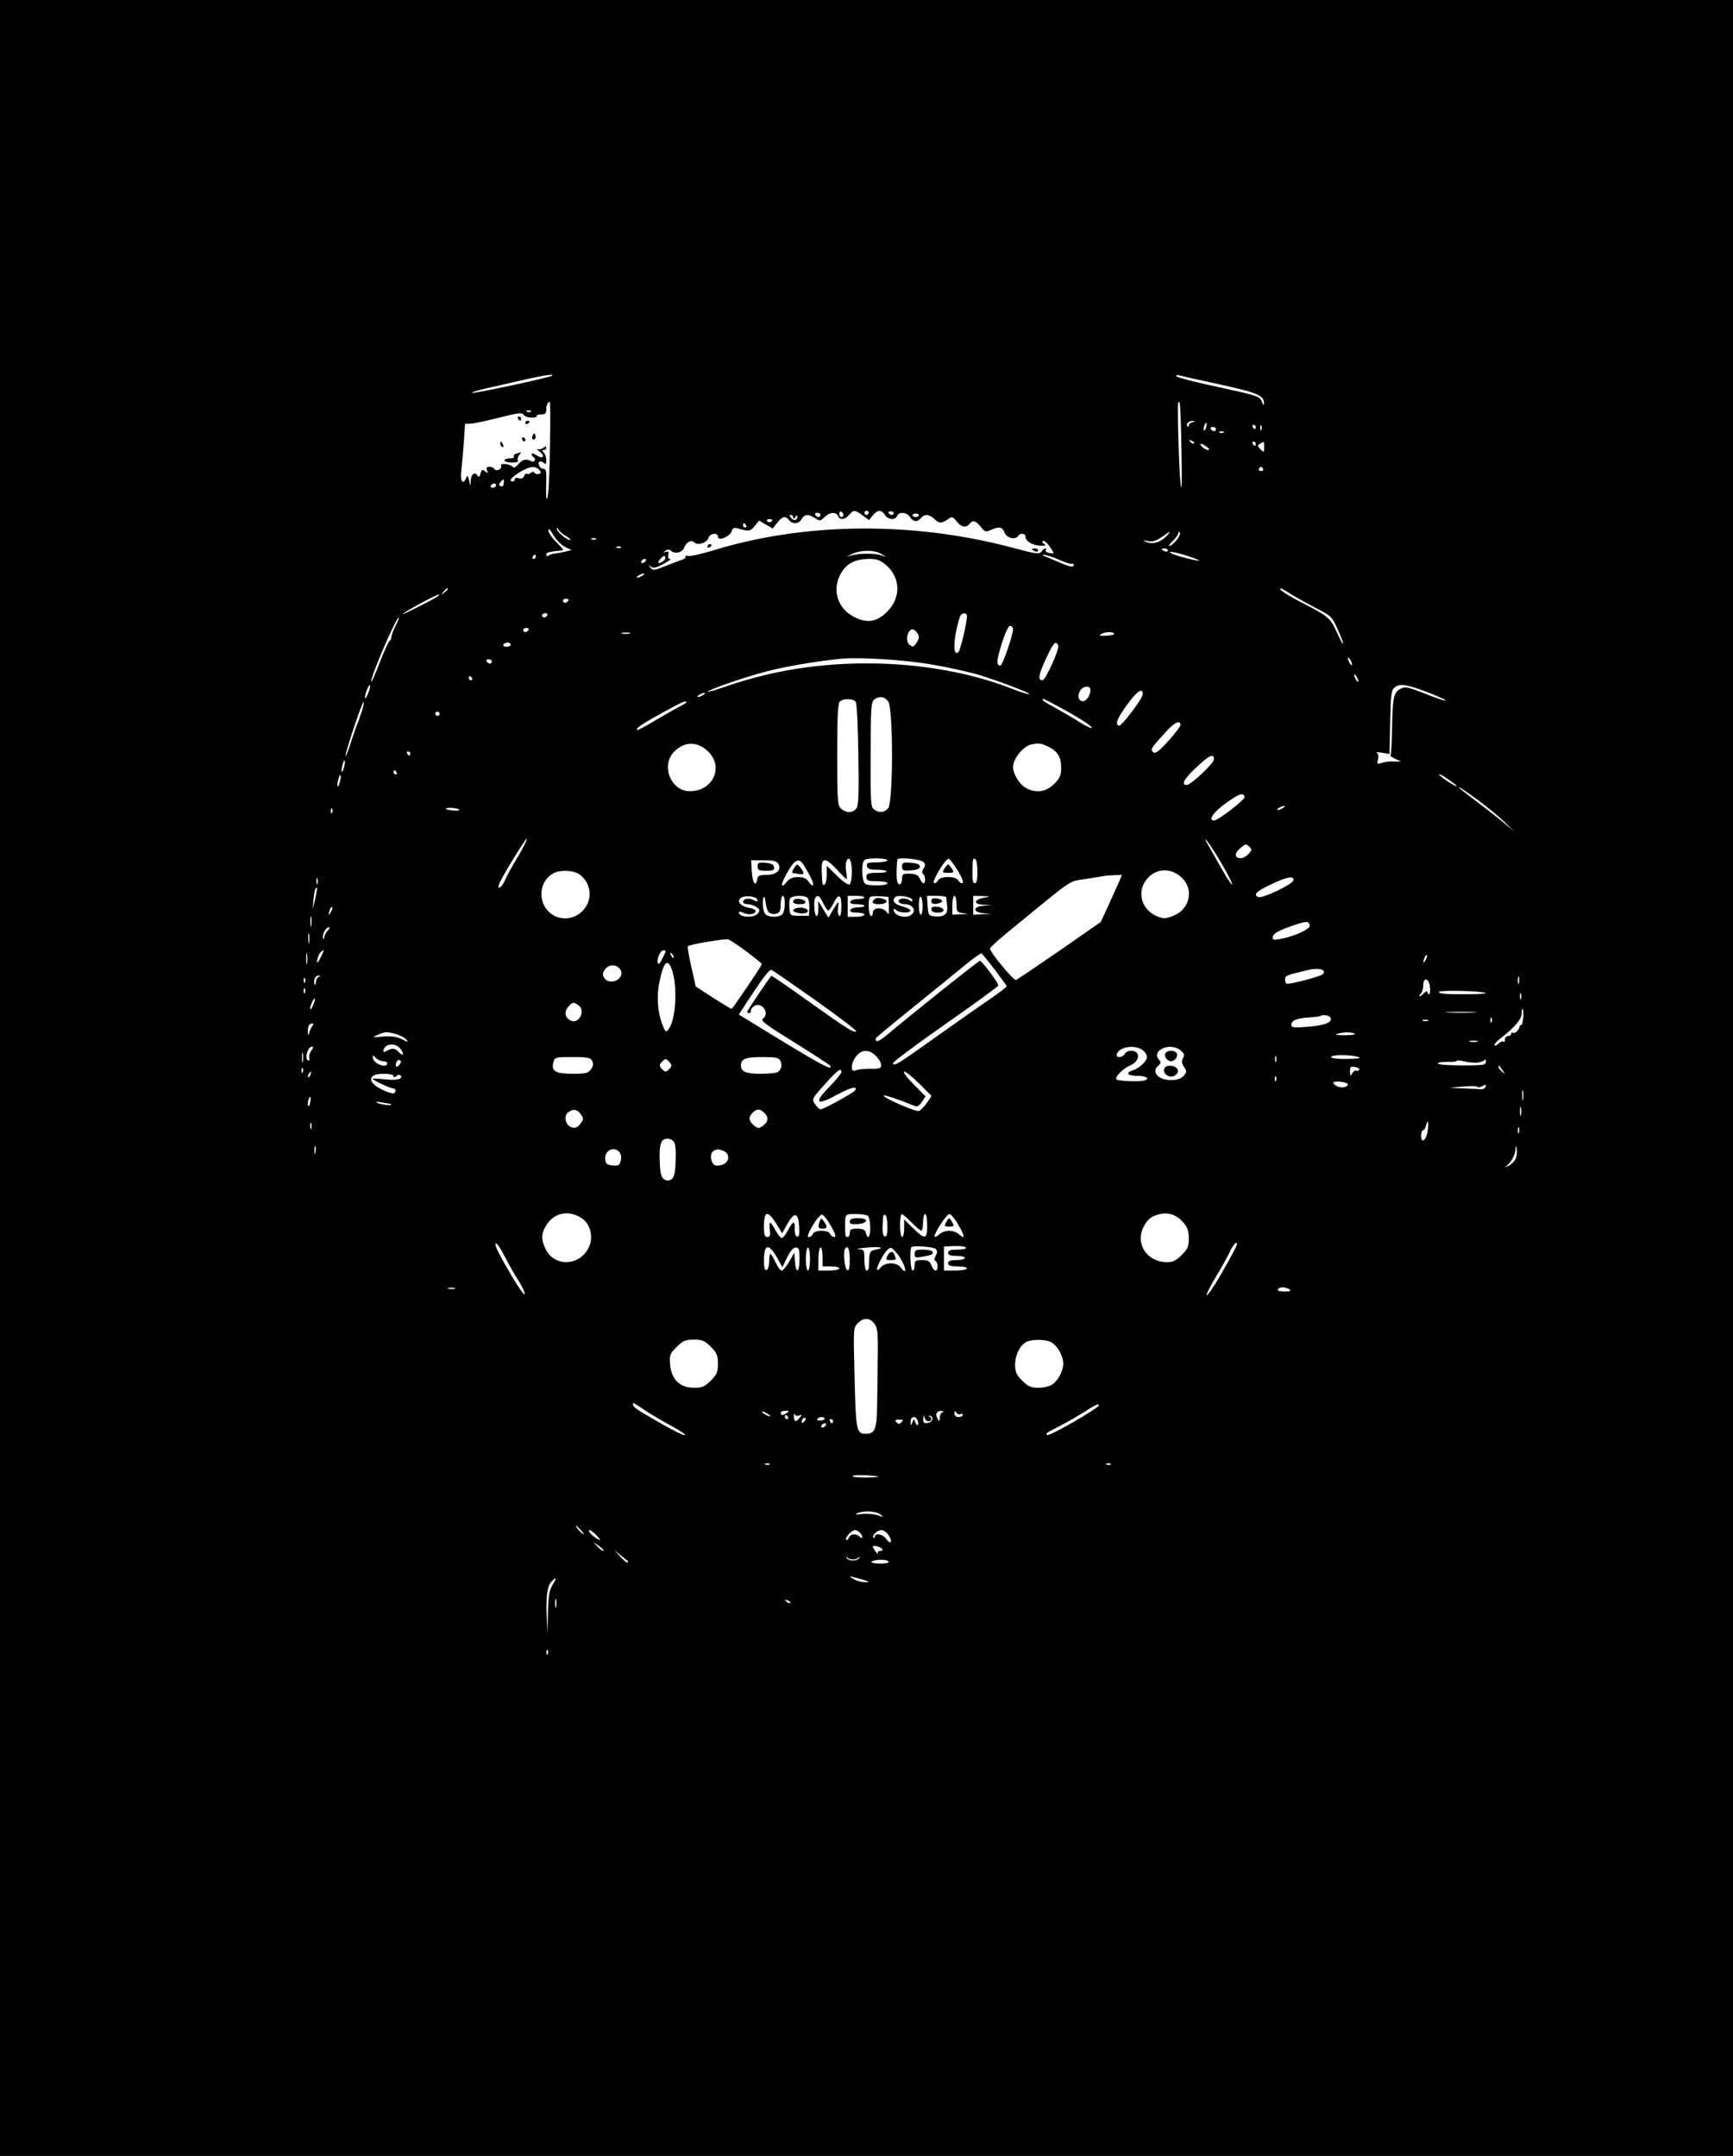 <?xml version="1.0" standalone="no"?>
<!DOCTYPE svg PUBLIC "-//W3C//DTD SVG 20010904//EN"
 "http://www.w3.org/TR/2001/REC-SVG-20010904/DTD/svg10.dtd">
<svg version="1.0" xmlns="http://www.w3.org/2000/svg"
 width="828pt" height="1030pt" viewBox="0 0 828 1030"
 preserveAspectRatio="xMidYMid meet">

<g transform="translate(0,1030) scale(0.1,-0.1)"
fill="#000000" stroke="none">
<path d="M0 5150 l0 -5150 4140 0 4140 0 0 5150 0 5150 -4140 0 -4140 0 0
-5150z m2638 3355 c-8 -8 -371 -86 -382 -82 -6 2 25 12 69 22 44 10 125 28
180 41 99 22 143 29 133 19z m3187 -41 c181 -39 216 -54 214 -91 0 -12 -4 -9
-10 8 -9 25 -20 29 -209 70 -110 23 -200 47 -200 52 0 5 6 7 13 4 6 -2 93 -22
192 -43z m-3197 -276 c-1 -106 -5 -215 -9 -243 -7 -58 -12 -26 -9 58 1 45 -1
57 -13 57 -16 0 -30 24 -20 34 4 3 12 1 20 -5 10 -9 13 -6 13 13 0 13 -5 29
-12 36 -9 9 -9 12 0 12 7 0 12 5 12 11 0 8 -4 8 -15 -1 -8 -6 -20 -9 -27 -5
-7 4 -3 -2 10 -12 29 -24 17 -38 -15 -18 -13 9 -23 11 -23 6 0 -5 5 -13 10
-16 6 -4 8 -11 4 -16 -3 -5 -11 -6 -17 -2 -22 13 -42 8 -61 -15 -10 -13 -22
-19 -25 -14 -10 15 -63 22 -57 7 3 -8 -3 -16 -12 -20 -9 -3 -18 -1 -20 4 -2 6
-12 11 -23 11 -13 0 -17 -5 -12 -17 6 -15 4 -16 -9 -5 -13 10 -17 9 -22 -10
-5 -18 -8 -20 -15 -9 -13 20 -31 4 -32 -27 -1 -27 -1 -27 -8 3 -5 24 -8 26
-13 13 -15 -37 -30 -19 -24 30 3 26 8 88 12 137 l6 90 28 1 c16 1 77 14 136
29 87 22 108 25 115 14 5 -8 22 -14 38 -14 16 -1 27 3 25 7 -3 4 6 8 20 8 21
0 26 5 26 23 0 22 7 37 17 37 2 0 3 -87 1 -192z m3017 -45 c3 -162 1 -205 -5
-148 -7 66 -15 347 -11 379 0 5 4 7 7 3 3 -3 7 -108 9 -234z m-3108 191 c-3
-3 -12 -4 -19 -1 -8 3 -5 6 6 6 11 1 17 -2 13 -5z m3161 -51 c-10 -2 -18 -9
-18 -15 0 -6 -3 -9 -6 -5 -10 10 6 27 24 26 15 -1 15 -2 0 -6z m65 -23 c-3
-12 -8 -19 -11 -16 -5 6 5 36 12 36 2 0 2 -9 -1 -20z m237 0 c0 -5 -2 -10 -4
-10 -3 0 -8 5 -11 10 -3 6 -1 10 4 10 6 0 11 -4 11 -10z m27 -12 c-3 -8 -6 -5
-6 6 -1 11 2 17 5 13 3 -3 4 -12 1 -19z m-217 2 c0 -5 -4 -10 -9 -10 -6 0 -13
5 -16 10 -3 6 1 10 9 10 9 0 16 -4 16 -10z m37 -16 c-3 -3 -12 -4 -19 -1 -8 3
-5 6 6 6 11 1 17 -2 13 -5z m-142 -52 c-3 -3 -11 0 -18 7 -9 10 -8 11 6 5 10
-3 15 -9 12 -12z m295 -2 c0 -5 -2 -10 -4 -10 -3 0 -8 5 -11 10 -3 6 -1 10 4
10 6 0 11 -4 11 -10z m40 -17 c0 -26 -1 -26 -17 -10 -16 16 -16 19 -3 27 20
13 20 13 20 -17z m-274 2 c12 -9 14 -14 6 -15 -7 0 -20 7 -28 15 -20 19 -4 20
22 0z m-3191 -109 c12 -12 12 -15 0 -20 -8 -3 -17 -1 -21 5 -4 7 -10 6 -18 0
-7 -6 -16 -8 -19 -4 -4 3 -9 -2 -13 -11 -4 -11 -13 -15 -25 -11 -11 4 -19 2
-19 -4 0 -6 -4 -11 -10 -11 -22 0 -7 20 33 44 48 29 72 32 92 12z m3460 4 c3
-5 -1 -10 -10 -10 -9 0 -13 5 -10 10 3 6 8 10 10 10 2 0 7 -4 10 -10z m-3628
-69 c-1 -11 -6 -17 -14 -14 -10 4 -11 9 -2 19 15 19 18 18 16 -5z m-37 -11 c0
-5 -7 -10 -16 -10 -8 0 -12 5 -9 10 3 6 10 10 16 10 5 0 9 -4 9 -10z m1660
-141 c0 -5 -4 -9 -10 -9 -5 0 -10 7 -10 16 0 8 5 12 10 9 6 -3 10 -10 10 -16z
m91 -1 l31 -23 18 23 c23 27 41 28 58 2 14 -23 50 -27 58 -5 9 22 47 18 62 -5
15 -24 35 -26 52 -5 17 21 40 19 66 -6 23 -21 32 -21 67 3 15 11 21 9 36 -11
22 -29 46 -35 62 -15 17 21 31 17 55 -13 20 -25 24 -26 48 -15 40 18 55 15 66
-13 10 -26 52 -36 65 -15 9 15 35 12 35 -4 0 -22 30 -40 69 -43 25 -1 31 1 21
7 -8 5 -12 11 -9 14 7 7 22 -6 41 -35 16 -25 16 -26 -8 -21 -13 2 -21 8 -18
13 9 16 -8 10 -20 -6 -10 -14 -26 -12 -141 19 -476 126 -993 121 -1432 -15
-54 -16 -106 -28 -116 -25 -9 2 -15 1 -12 -4 3 -4 -3 -10 -13 -13 -9 -3 -45
-16 -79 -30 -57 -23 -63 -24 -75 -9 -11 15 -11 15 2 5 12 -9 25 -6 60 13 25
13 39 24 31 24 -8 0 -11 7 -8 19 3 15 1 18 -12 14 -14 -4 -14 -3 -1 6 9 6 18
7 24 1 19 -19 56 -11 65 14 11 27 34 39 49 24 16 -16 60 -1 67 22 7 23 45 27
45 6 0 -23 58 0 66 26 4 15 11 18 27 14 55 -16 62 -15 83 11 l21 26 32 -19 33
-19 22 28 c25 31 38 34 56 12 18 -21 47 -19 60 5 13 24 33 25 65 4 22 -14 25
-14 44 5 25 25 56 27 65 6 8 -21 33 -19 53 5 22 25 27 25 64 -2z m29 12 c0 -5
-4 -10 -10 -10 -5 0 -10 5 -10 10 0 6 5 10 10 10 6 0 10 -4 10 -10z m120 -2
c0 -4 -4 -8 -9 -8 -6 0 -12 4 -15 8 -3 5 1 9 9 9 8 0 15 -4 15 -9z m-350 -8
c0 -5 -4 -10 -9 -10 -6 0 -13 5 -16 10 -3 6 1 10 9 10 9 0 16 -4 16 -10z m470
-2 c0 -4 -7 -8 -15 -8 -8 0 -15 4 -15 8 0 5 7 9 15 9 8 0 15 -4 15 -9z m-600
-10 c0 -9 4 -8 10 2 6 9 10 10 10 3 0 -19 -17 -24 -30 -8 -9 10 -9 15 -1 15 6
0 11 -6 11 -12z m-100 -12 c0 -11 -19 -15 -25 -6 -3 5 1 10 9 10 9 0 16 -2 16
-4z m-125 -26 c3 -5 1 -10 -4 -10 -6 0 -11 5 -11 10 0 6 2 10 4 10 3 0 8 -4
11 -10z m-867 -102 l33 -16 -33 -8 c-18 -4 -40 -8 -48 -9 -9 0 -21 -4 -28 -9
-6 -4 -12 -2 -12 3 0 6 5 12 10 12 6 1 15 3 20 4 6 1 21 3 34 4 23 1 22 3 -15
40 -22 21 -39 47 -39 57 0 12 8 5 23 -21 12 -22 37 -47 55 -57z m6 51 c17 -10
26 -19 20 -19 -17 0 -64 40 -63 53 0 8 3 7 6 -1 3 -8 19 -22 37 -33z m2872 2
c-28 -30 -68 -44 -97 -31 -23 10 -22 10 6 5 22 -4 40 1 65 19 43 30 48 32 26
7z m48 -18 c-11 -15 -27 -29 -35 -31 -8 -3 -2 8 14 23 15 15 27 32 27 38 0 6
3 7 7 4 4 -4 -2 -19 -13 -34z m-2777 1 c-3 -3 -12 -4 -19 -1 -8 3 -5 6 6 6 11
1 17 -2 13 -5z m120 -40 c-3 -3 -12 -4 -19 -1 -8 3 -5 6 6 6 11 1 17 -2 13 -5z
m2613 -14 c0 -5 -7 -7 -15 -4 -8 4 -15 8 -15 10 0 2 7 4 15 4 8 0 15 -4 15
-10z m-1370 -16 l25 -15 -25 8 c-31 10 -95 10 -135 1 l-30 -7 30 14 c39 18
104 18 135 -1z m1503 -24 c36 -14 10 -11 -59 7 -35 9 -64 20 -64 25 0 7 76
-13 123 -32z m-3153 10 c0 -5 -5 -10 -11 -10 -5 0 -7 5 -4 10 3 6 8 10 11 10
2 0 4 -4 4 -10z m609 -21 c-25 -16 -32 -9 -13 12 12 13 20 16 22 9 3 -7 -2
-16 -9 -21z m1891 7 c30 -14 58 -22 62 -20 5 3 8 0 8 -6 0 -13 -23 -7 -85 20
-22 10 -47 20 -55 23 -13 5 -13 5 0 6 8 0 40 -10 70 -23z m-1975 -6 c-3 -5
-11 -10 -16 -10 -6 0 -7 5 -4 10 3 6 11 10 16 10 6 0 7 -4 4 -10z m1150 -21
c67 -59 70 -152 7 -218 -50 -52 -97 -61 -160 -29 -83 41 -110 136 -61 214 26
43 67 63 131 64 39 0 54 -6 83 -31z m-1165 -49 c-8 -5 -19 -10 -25 -10 -5 0
-3 5 5 10 8 5 20 10 25 10 6 0 3 -5 -5 -10z m3204 -148 c88 -45 89 -46 118
-110 16 -35 27 -66 25 -68 -2 -2 -14 20 -27 49 -33 74 -42 82 -161 143 -59 30
-110 61 -112 69 -4 8 10 3 31 -11 20 -14 77 -46 126 -72z m-4134 84 c0 -2 -8
-10 -17 -17 -16 -13 -17 -12 -4 4 13 16 21 21 21 13z m-50 -36 c-26 -18 -175
-92 -167 -84 12 13 161 93 172 93 6 1 3 -4 -5 -9z m625 -20 c-3 -5 -10 -10
-16 -10 -5 0 -9 5 -9 10 0 6 7 10 16 10 8 0 12 -4 9 -10z m-100 -70 c-3 -5
-10 -10 -16 -10 -5 0 -9 5 -9 10 0 6 7 10 16 10 8 0 12 -4 9 -10z m2005 -4 c0
-30 -31 -161 -40 -170 -29 -29 -26 64 6 167 6 20 34 23 34 3z m-2730 -46 c-11
-21 -20 -46 -20 -54 0 -8 -4 -16 -8 -18 -5 -1 -26 -47 -47 -101 -20 -54 -39
-96 -41 -94 -10 9 118 307 131 307 3 0 -4 -18 -15 -40z m2950 -17 c0 -28 -51
-173 -60 -173 -21 0 -19 25 6 105 16 51 32 85 40 85 8 0 14 -8 14 -17z m-2315
-3 c-3 -5 -10 -10 -16 -10 -5 0 -9 5 -9 10 0 6 7 10 16 10 8 0 12 -4 9 -10z
m1865 -35 c0 -6 -6 -20 -14 -30 -12 -17 -16 -17 -31 -5 -18 15 -13 59 8 72 12
8 37 -17 37 -37z m-1382 18 c-10 -2 -26 -2 -35 0 -10 3 -2 5 17 5 19 0 27 -2
18 -5z m2315 0 c3 -5 -14 -9 -37 -10 -29 -2 -37 0 -26 7 18 12 57 13 63 3z
m-2883 -53 c0 -5 -9 -10 -21 -10 -11 0 -17 5 -14 10 3 6 13 10 21 10 8 0 14
-4 14 -10z m2616 -4 c7 -17 -61 -166 -75 -166 -23 0 -20 24 15 100 36 79 49
93 60 66z m-603 -91 c78 -13 180 -36 227 -50 110 -35 243 -86 237 -91 -2 -3
-40 9 -83 26 -342 133 -791 158 -1179 65 -55 -13 -138 -37 -185 -54 -46 -16
-86 -28 -88 -26 -7 6 165 67 272 95 96 26 246 51 366 63 89 8 302 -5 433 -28z
m2007 0 c0 -5 -5 -3 -10 5 -5 8 -10 20 -10 25 0 6 5 3 10 -5 5 -8 10 -19 10
-25z m-4110 15 c0 -5 -4 -10 -9 -10 -6 0 -13 5 -16 10 -3 6 1 10 9 10 9 0 16
-4 16 -10z m4140 -95 c0 -5 -5 -3 -10 5 -5 8 -10 20 -10 25 0 6 5 3 10 -5 5
-8 10 -19 10 -25z m-4235 15 c3 -5 1 -10 -4 -10 -6 0 -11 5 -11 10 0 6 2 10 4
10 3 0 8 -4 11 -10z m-495 -70 c-16 -40 -23 -33 -9 9 6 18 14 30 17 27 2 -3
-1 -19 -8 -36z m5068 0 c46 -18 81 -34 79 -37 -3 -2 -47 12 -98 33 -85 33 -96
35 -118 23 -33 -18 -37 -41 -40 -189 -1 -69 -5 -127 -7 -129 -2 -3 8 -10 23
-17 l28 -12 -35 0 c-19 1 -46 -2 -59 -7 -22 -7 -23 -5 -17 18 4 16 1 27 -7 31
-6 3 5 3 25 0 l37 -6 3 152 c3 138 5 153 23 167 26 19 59 13 163 -27z m-1618
14 c0 -25 -19 -54 -36 -54 -20 0 -28 24 -14 49 13 25 50 28 50 5z m250 -20 c0
-21 -102 -155 -114 -151 -19 7 -10 32 39 100 47 65 75 84 75 51z m-2100 -4
c-8 -5 -19 -10 -25 -10 -5 0 -3 5 5 10 8 5 20 10 25 10 6 0 3 -5 -5 -10z m884
-32 c24 -34 24 -483 -1 -510 -19 -21 -42 -23 -67 -5 -16 11 -17 35 -16 262 0
222 2 251 17 263 25 18 50 15 67 -10z m-156 0 c6 -8 11 -110 13 -254 3 -193 1
-244 -10 -257 -17 -22 -49 -22 -73 0 -16 15 -18 36 -18 258 0 174 3 244 12
253 16 16 63 15 76 0z m981 -30 c95 -52 153 -90 147 -96 -3 -2 -27 9 -53 25
-26 17 -78 47 -115 68 -63 34 -78 45 -61 45 3 0 40 -19 82 -42z m-3340 -15
c-7 -21 -14 -40 -14 -43 -1 -3 -5 -13 -10 -24 -4 -10 -18 -50 -31 -90 -12 -39
-23 -65 -23 -57 -1 19 81 263 86 257 3 -3 -1 -22 -8 -43z m1551 42 c0 -2 -19
-14 -42 -26 -24 -12 -76 -42 -116 -66 -41 -25 -76 -43 -78 -40 -8 7 21 27 123
83 93 51 113 60 113 49z m-1180 -55 c0 -5 -4 -10 -10 -10 -5 0 -10 5 -10 10 0
6 5 10 10 10 6 0 10 -4 10 -10z m3540 -54 c0 -7 -27 -42 -59 -77 -47 -51 -62
-62 -72 -52 -14 13 -10 19 70 106 36 38 61 48 61 23z m-2252 -131 c70 -75 15
-185 -92 -185 -92 0 -141 126 -73 191 52 50 114 47 165 -6z m1618 29 c47 -22
64 -50 64 -102 0 -37 -6 -50 -34 -78 -39 -39 -89 -45 -137 -17 -29 17 -59 67
-59 98 0 39 47 98 85 108 36 8 46 7 81 -9z m-3046 -34 c0 -5 -2 -10 -4 -10 -3
0 -8 5 -11 10 -3 6 -1 10 4 10 6 0 11 -4 11 -10z m3840 -28 c0 -18 -110 -122
-129 -122 -29 0 -16 26 41 80 65 62 88 73 88 42z m-4156 -36 c-3 -15 -8 -25
-11 -23 -2 3 -1 17 3 31 3 15 8 25 11 23 2 -3 1 -17 -3 -31z m251 -26 c3 -5 1
-10 -4 -10 -6 0 -11 5 -11 10 0 6 2 10 4 10 3 0 8 -4 11 -10z m5065 -65 c0 -8
-68 36 -82 52 -7 10 8 2 35 -16 26 -17 47 -34 47 -36z m-5336 21 c-3 -15 -8
-25 -11 -23 -2 3 -1 17 3 31 3 15 8 25 11 23 2 -3 1 -17 -3 -31z m5441 -91
c39 -29 93 -73 120 -99 l50 -48 -50 41 c-27 23 -84 67 -125 98 -41 31 -79 60
-85 66 -18 18 18 -5 90 -58z m-1118 18 c4 -11 -127 -113 -146 -113 -31 0 -4
40 56 83 65 46 83 52 90 30z m183 -53 c-8 -5 -19 -10 -25 -10 -5 0 -3 5 5 10
8 5 20 10 25 10 6 0 3 -5 -5 -10z m-4543 -22 c-3 -8 -6 -5 -6 6 -1 11 2 17 5
13 3 -3 4 -12 1 -19z m607 14 c2 -4 -11 -6 -30 -4 -19 2 -34 6 -34 8 0 8 59 4
64 -4z m278 -229 c-27 -44 -54 -94 -61 -112 -14 -32 -39 -45 -26 -14 13 35
130 224 132 216 2 -5 -18 -45 -45 -90z m3369 -36 c28 -49 49 -90 46 -93 -2 -3
-23 28 -46 68 -22 40 -53 93 -67 118 -19 34 -21 39 -5 20 11 -14 44 -65 72
-113z m124 53 c-10 -11 -26 -20 -36 -20 -31 0 -33 22 -4 47 25 22 29 23 43 9
14 -14 14 -17 -3 -36z m-1895 -85 c0 -30 -5 -57 -11 -61 -6 -3 -33 15 -60 42
l-49 48 0 -41 c0 -23 -4 -45 -10 -48 -11 -7 -11 -8 -14 63 -3 67 16 69 73 7
23 -25 43 -45 46 -45 2 0 1 16 -2 35 -3 19 -3 41 1 50 12 31 26 3 26 -50z
m170 55 c0 -5 -23 -10 -51 -10 -43 0 -50 -3 -47 -17 3 -14 13 -18 45 -18 23 0
45 -3 49 -7 4 -5 -16 -8 -44 -8 -45 0 -52 -3 -52 -20 0 -17 7 -20 50 -20 28 0
50 -4 50 -10 0 -11 -78 -14 -104 -4 -20 8 -23 110 -3 117 23 10 107 7 107 -3z
m173 -9 c9 -9 9 -16 -1 -31 -7 -12 -8 -21 -2 -25 12 -7 14 -45 2 -45 -4 0 -12
10 -17 22 -8 17 -19 23 -47 24 -33 1 -38 -2 -38 -22 0 -31 -18 -40 -24 -12 -4
20 -3 74 2 102 3 12 110 2 125 -13z m164 -42 c20 -33 28 -55 22 -58 -7 -2 -16
4 -21 13 -6 10 -22 16 -48 16 -26 0 -42 -6 -48 -16 -5 -9 -14 -15 -19 -13 -14
6 56 121 70 116 6 -2 26 -28 44 -58z m93 -5 c0 -37 -4 -54 -13 -54 -8 0 -12
16 -11 53 1 66 2 69 14 62 6 -3 10 -31 10 -61z m-950 37 c15 -28 -12 -51 -60
-51 -31 0 -39 -4 -42 -20 -6 -41 -23 -19 -26 35 l-3 55 60 0 c49 0 62 -4 71
-19z m119 -2 c35 -57 51 -92 45 -98 -3 -3 -13 4 -21 17 -11 16 -25 22 -50 22
-24 0 -40 -7 -53 -22 -33 -41 -31 -12 2 45 35 61 55 70 77 36z m1814 -69 c52
-58 28 -147 -49 -176 -37 -14 -45 -14 -77 -1 -69 29 -95 108 -55 167 44 65
126 70 181 10z m-2881 20 c56 -44 61 -125 9 -174 -75 -72 -194 -21 -194 83 0
43 21 78 55 98 35 19 102 16 130 -7z m2575 -32 c-8 -18 -31 -69 -51 -113 l-37
-80 -197 -137 c-109 -75 -202 -138 -208 -140 -12 -3 -124 133 -124 150 0 5 42
44 93 85 315 258 280 234 360 247 39 6 79 13 87 14 8 2 32 4 53 5 l37 1 -13
-32z m-3830 -10 c-3 -7 -5 -2 -5 12 0 14 2 19 5 13 2 -7 2 -19 0 -25z m4663
17 c0 -18 -147 -88 -167 -81 -28 11 -10 28 60 61 80 37 107 42 107 20z m-4670
-72 c-17 -75 -17 -77 -13 -29 4 46 9 66 18 66 1 0 -1 -17 -5 -37z m2108 -21
c3 -11 0 -12 -18 -2 -23 12 -50 7 -50 -10 0 -5 10 -10 23 -10 13 0 32 -6 42
-14 16 -12 17 -16 6 -30 -19 -23 -91 -19 -91 5 0 5 11 4 24 -3 26 -11 56 -6
56 11 0 5 -16 12 -36 15 -38 8 -56 32 -33 47 20 13 72 7 77 -9z m57 -62 c8 -6
23 -9 35 -5 16 5 20 15 20 46 0 21 5 39 10 39 14 0 12 -74 -2 -88 -14 -14 -57
-16 -77 -3 -8 5 -15 24 -16 43 -3 46 9 61 13 16 2 -20 9 -42 17 -48z m182 72
c6 -4 10 -25 10 -47 l-2 -40 -45 0 c-44 0 -45 1 -48 33 -2 19 -1 40 2 48 6 15
62 19 83 6z m76 -27 c9 -19 20 -35 24 -35 5 0 15 15 24 32 25 51 39 47 39 -12
0 -33 -4 -49 -10 -45 -6 4 -9 20 -6 36 2 16 3 29 1 29 -2 0 -13 -17 -25 -37
l-22 -37 -24 39 -24 40 0 -38 c0 -23 -4 -36 -10 -32 -11 7 -14 78 -3 88 12 13
19 7 36 -28z m197 27 c0 -4 -14 -7 -32 -7 -17 0 -33 -6 -35 -12 -3 -9 7 -13
31 -13 20 0 36 -3 36 -8 0 -4 -14 -7 -32 -7 -17 0 -33 -6 -35 -12 -3 -9 7 -13
31 -13 20 0 36 -4 36 -10 0 -5 -18 -10 -40 -10 l-40 0 0 50 0 50 40 0 c22 0
40 -3 40 -8z m117 -42 c1 -39 0 -43 -11 -27 -19 25 -66 23 -66 -4 0 -11 -4
-17 -10 -14 -11 7 -14 78 -3 89 4 4 25 6 48 4 l40 -3 2 -45z m111 32 c3 -11 0
-11 -16 -1 -21 13 -57 5 -47 -11 3 -5 17 -10 29 -10 33 0 53 -25 36 -45 -23
-28 -90 -13 -90 19 0 6 5 5 12 -2 14 -14 68 -16 68 -2 0 5 -18 14 -40 20 -37
10 -50 27 -33 44 12 12 76 2 81 -12z m50 -32 c0 -22 -3 -40 -9 -40 -5 0 -9 21
-9 46 0 25 4 43 9 40 5 -3 9 -24 9 -46z m113 43 c0 -5 2 -22 4 -39 6 -40 -13
-56 -57 -52 -32 3 -33 5 -36 51 l-3 47 45 0 c26 0 46 -3 47 -7z m49 -32 c0
-37 2 -40 33 -44 28 -3 26 -4 -10 -5 l-43 -2 0 45 c0 25 5 45 10 45 6 0 10
-18 10 -39z m131 30 c-49 -9 -52 -31 -4 -33 l38 -1 -37 -4 c-24 -3 -38 -9 -38
-18 0 -9 14 -15 38 -18 l37 -4 -42 -1 -43 -2 0 45 0 45 43 -1 c42 -2 42 -2 8
-8z m-3120 -68 c-12 -20 -14 -14 -5 12 4 9 9 14 11 11 3 -2 0 -13 -6 -23z
m-94 -65 c-2 -13 -4 -5 -4 17 -1 22 1 32 4 23 2 -10 2 -28 0 -40z m4771 0 c3
-17 -81 -55 -147 -65 -28 -5 -33 -3 -29 13 2 13 25 27 78 46 81 29 93 30 98 6z
m-4692 -24 c-9 -8 -16 -23 -17 -32 0 -10 -3 -12 -5 -5 -7 15 13 53 27 53 6 0
3 -7 -5 -16z m-89 -56 c-2 -13 -4 -5 -4 17 -1 22 1 32 4 23 2 -10 2 -28 0 -40z
m2091 -45 c39 -29 72 -56 72 -59 0 -8 -140 -214 -145 -214 -3 0 -42 24 -88 53
l-83 54 -21 94 c-12 52 -19 96 -17 98 8 9 180 38 194 33 8 -3 48 -29 88 -59z
m-2101 -55 c-2 -13 -4 -3 -4 22 0 25 2 35 4 23 2 -13 2 -33 0 -45z m67 32
c-18 -36 -24 -38 -16 -7 4 18 18 36 29 37 1 0 -5 -13 -13 -30z m1646 25 c0 -4
-8 -20 -17 -38 -13 -24 -18 -28 -21 -15 -4 20 14 58 28 58 6 0 10 -2 10 -5z
m38 -30 c-3 -3 -9 2 -12 12 -6 14 -5 15 5 6 7 -7 10 -15 7 -18z m1535 -58 c31
-41 57 -77 57 -79 0 -3 -35 -30 -77 -59 -43 -29 -156 -108 -251 -176 -194
-138 -208 -147 -216 -134 -4 5 109 89 249 187 140 98 255 181 255 186 0 13
-79 118 -88 118 -7 0 -341 -267 -446 -356 -21 -18 -43 -31 -48 -28 -4 3 -6 9
-3 14 3 5 82 71 177 147 94 76 205 166 246 200 41 34 78 60 82 58 3 -2 32 -37
63 -78z m2058 46 c-12 -20 -14 -14 -5 12 4 9 9 14 11 11 3 -2 0 -13 -6 -23z
m-3601 -45 c28 -82 20 -236 -15 -284 -13 -18 -15 -17 -29 18 -23 55 -30 136
-16 203 20 100 39 120 60 63z m-246 0 c23 -37 -35 -76 -70 -48 -18 16 -18 35
2 55 20 20 53 16 68 -7z m3355 -23 c-12 -10 -141 -45 -170 -45 -5 0 -9 9 -9
20 0 19 1 20 115 47 49 11 86 -1 64 -22z m-2418 -127 c110 -78 196 -144 190
-146 -15 -5 -39 10 -228 144 -96 69 -176 124 -178 122 -20 -25 -115 -167 -115
-172 0 -3 5 -6 10 -6 6 0 9 5 8 11 -2 6 5 16 15 22 35 24 77 -33 43 -59 -14
-10 7 -26 149 -114 90 -56 167 -106 171 -111 17 -29 -44 4 -284 151 l-152 93
17 26 c97 150 128 191 140 187 7 -3 103 -70 214 -148z m-2378 115 c-7 -2 -13
-14 -14 -26 0 -12 -3 -16 -6 -9 -7 18 4 42 19 41 10 0 10 -2 1 -6z m5734 -30
c-3 -10 -5 -4 -5 12 0 17 2 24 5 18 2 -7 2 -21 0 -30z m-5800 5 c-3 -8 -6 -5
-6 6 -1 11 2 17 5 13 3 -3 4 -12 1 -19z m5375 -23 c2 -19 0 -35 -4 -35 -4 0
-8 5 -8 11 0 6 -7 3 -16 -5 -8 -9 -18 -16 -22 -16 -3 0 -1 5 6 12 7 7 12 25
12 40 0 42 27 36 32 -7z m-5375 -27 c-3 -8 -6 -5 -6 6 -1 11 2 17 5 13 3 -3 4
-12 1 -19z m5641 -3 c3 -3 -47 -5 -112 -5 -80 0 -115 3 -111 11 7 10 212 5
223 -6z m169 -27 c-3 -7 -5 -2 -5 12 0 14 2 19 5 13 2 -7 2 -19 0 -25z m-5770
-28 c-7 -17 -13 -26 -15 -21 -3 10 15 51 22 51 3 0 -1 -14 -7 -30z m1267 -3
c38 -27 -2 -96 -41 -71 -25 16 -28 42 -7 65 20 23 25 23 48 6z m4514 -56 c-2
-22 -6 -39 -9 -38 -4 1 -8 -2 -9 -8 -3 -17 -22 -35 -31 -29 -5 3 -9 0 -9 -5 0
-6 -7 -11 -15 -11 -8 0 -15 -7 -15 -17 0 -9 -3 -13 -7 -10 -3 4 -15 0 -25 -10
-10 -9 -18 -11 -18 -6 0 6 15 22 34 36 61 47 96 88 96 113 0 13 2 24 5 24 3 0
4 -18 3 -39z m-235 22 c-35 -2 -91 -2 -125 0 -35 2 -7 3 62 3 69 0 97 -1 63
-3z m-687 -24 c13 -22 -23 -37 -103 -44 -72 -6 -83 -5 -83 9 0 21 26 32 85 35
28 2 52 5 54 7 9 8 40 4 47 -7z m771 -21 c-3 -8 -6 -5 -6 6 -1 11 2 17 5 13 3
-3 4 -12 1 -19z m-304 5 c-7 -2 -19 -2 -25 0 -7 3 -2 5 12 5 14 0 19 -2 13 -5z
m-5331 -25 c-5 -7 -12 -22 -15 -33 -4 -16 -5 -15 -6 6 -1 27 6 39 22 39 6 0 5
-5 -1 -12z m399 -38 c20 -6 43 -18 50 -27 12 -14 10 -14 -20 2 -25 12 -49 16
-90 13 -53 -5 -54 -4 -26 8 37 16 41 16 86 4z m4581 2 c10 -4 -10 -7 -45 -8
-41 0 -53 2 -37 7 32 9 61 9 82 1z m586 -39 c-10 -2 -26 -2 -35 0 -10 3 -2 5
17 5 19 0 27 -2 18 -5z m-5144 -35 c19 -27 13 -36 -9 -14 -19 19 -29 20 -56 6
-15 -8 -19 -8 -17 2 7 34 60 38 82 6z m-425 -5 c-8 -9 -13 -25 -11 -36 2 -11
-1 -17 -7 -13 -17 11 0 66 21 66 6 0 5 -7 -3 -17z m3969 1 c12 -8 22 -24 22
-34 0 -20 -38 -55 -71 -65 -34 -11 -20 -25 26 -25 42 0 61 -13 33 -22 -21 -7
-127 -3 -134 5 -10 10 32 53 66 67 48 20 50 70 4 70 -14 0 -27 -7 -30 -15 -4
-8 -15 -15 -25 -15 -13 0 -16 5 -12 16 12 33 84 44 121 18z m182 -2 c18 -15
21 -22 12 -37 -7 -14 -6 -25 5 -42 14 -21 14 -25 -2 -43 -13 -14 -31 -20 -61
-20 -62 0 -95 40 -59 70 11 9 13 16 5 24 -45 45 48 90 100 48z m-4193 -54 c-2
-13 -4 -5 -4 17 -1 22 1 32 4 23 2 -10 2 -28 0 -40z m2738 27 c14 -13 25 -33
25 -43 0 -16 -8 -19 -52 -18 -29 0 -61 -3 -70 -8 -26 -12 -24 34 3 68 26 33
62 34 94 1z m-2354 -25 c10 0 19 -4 19 -10 0 -26 -64 -3 -68 24 -3 18 -2 18
13 2 9 -9 25 -16 36 -16z m4266 -2 c-3 -7 -5 -2 -5 12 0 14 2 19 5 13 2 -7 2
-19 0 -25z m393 22 c17 -6 2 -8 -52 -9 -46 -1 -78 3 -78 9 0 12 94 12 130 0z
m-3661 -18 c7 -14 6 -25 -5 -40 -13 -19 -25 -22 -88 -22 -82 0 -103 12 -92 55
6 24 9 25 91 25 72 0 86 -3 94 -18z m899 1 c10 -20 5 -44 -12 -55 -6 -4 -43
-8 -81 -8 -72 0 -95 10 -95 40 0 31 23 40 102 40 64 0 79 -3 86 -17z m-1819
-19 c-14 -18 -24 -11 -15 11 3 9 11 13 16 10 8 -5 7 -11 -1 -21z m1291 10 c11
-12 10 -18 -3 -32 -16 -15 -18 -15 -34 0 -13 14 -14 20 -3 32 7 9 16 16 20 16
4 0 13 -7 20 -16z m3855 -1 c17 1 33 7 37 12 4 6 8 2 8 -7 0 -16 -12 -18 -115
-18 -63 0 -115 4 -115 9 0 5 20 8 45 8 25 -1 45 1 45 5 0 3 15 3 33 -2 17 -5
46 -8 62 -7z m-561 -34 c-3 -5 -9 -7 -14 -4 -5 3 -13 -3 -19 -12 -9 -16 -10
-15 -11 8 0 23 3 26 25 21 14 -2 22 -8 19 -13z m686 -4 c14 -19 14 -19 -2 -6
-10 7 -18 18 -18 24 0 6 1 8 3 6 1 -2 9 -13 17 -24z m-5733 -7 c-3 -8 -6 -5
-6 6 -1 11 2 17 5 13 3 -3 4 -12 1 -19z m2573 0 c0 -7 -26 -38 -57 -70 -77
-78 -63 -93 36 -38 66 35 101 44 86 20 -7 -11 -151 -90 -164 -90 -6 0 -18 11
-27 25 -16 24 -15 26 47 95 62 69 79 81 79 58z m-2537 -13 c-3 -9 -8 -14 -10
-11 -3 3 -2 9 2 15 9 16 15 13 8 -4z m2910 -43 l58 -58 -24 -35 c-12 -18 -30
-35 -38 -37 -18 -3 -175 66 -167 74 5 4 67 -17 149 -50 11 -5 22 2 34 20 l17
26 -58 59 c-33 33 -52 59 -43 59 8 0 40 -26 72 -58z m-2513 37 c0 -8 4 -8 14
0 10 8 16 9 21 1 10 -16 -22 -23 -81 -16 -30 3 -54 4 -54 2 0 -6 85 -46 98
-46 13 0 16 -13 6 -22 -3 -4 -22 0 -42 9 -87 35 -93 83 -11 83 30 0 49 -4 49
-11z m4217 -21 c-3 -8 -6 -5 -6 6 -1 11 2 17 5 13 3 -3 4 -12 1 -19z m343 -18
c0 -14 -31 -20 -51 -10 -30 16 -22 26 16 22 19 -2 35 -8 35 -12z m642 -9 c16
9 19 8 16 -3 -3 -7 -12 -12 -21 -12 -9 1 -47 3 -84 4 l-68 3 65 6 c36 3 66 3
68 -1 2 -5 13 -3 24 3z m195 -63 c-2 -13 -4 -5 -4 17 -1 22 1 32 4 23 2 -10 2
-28 0 -40z m-5795 -15 c-3 -16 -7 -22 -10 -15 -4 13 4 42 11 42 2 0 2 -12 -1
-27z m387 -9 c9 -8 -45 -2 -64 6 -14 7 -8 8 20 3 22 -3 42 -7 44 -9z m5398
-51 c-3 -10 -5 -2 -5 17 0 19 2 27 5 18 2 -10 2 -26 0 -35z m-4490 1 c12 -19
11 -24 -5 -44 -13 -17 -24 -21 -40 -16 -31 10 -41 55 -16 73 24 17 43 13 61
-13z m879 5 c19 -22 13 -43 -19 -63 -12 -8 -21 -5 -36 8 -25 23 -26 39 -5 60
21 21 37 20 60 -5z m-2169 -71 c-3 -7 -5 -2 -5 12 0 14 2 19 5 13 2 -7 2 -19
0 -25z m5334 -12 c-7 -45 -31 -62 -31 -22 0 14 4 26 9 26 5 0 11 10 14 22 10
36 15 17 8 -26z m436 -8 c-3 -7 -5 -2 -5 12 0 14 2 19 5 13 2 -7 2 -19 0 -25z
m-4038 -42 c8 -9 11 -43 9 -92 -2 -60 -7 -79 -20 -88 -13 -8 -23 -8 -35 0 -14
9 -19 28 -21 88 -3 81 6 106 38 106 10 0 23 -6 29 -14z m-1712 -53 c-3 -10 -5
-4 -5 12 0 17 2 24 5 18 2 -7 2 -21 0 -30z m5733 -32 c-6 -11 -20 -25 -33 -31
-19 -9 -20 -9 -6 2 21 18 39 52 40 80 2 20 3 19 6 -4 2 -15 -1 -36 -7 -47z
m-4280 34 c7 -9 10 -25 6 -40 -6 -22 -11 -26 -39 -23 -25 2 -33 8 -35 26 -7
44 41 70 68 37z m514 -7 c15 -25 -3 -52 -38 -56 -20 -3 -28 2 -35 20 -13 33 4
60 36 56 14 -2 31 -11 37 -20z m-692 -310 c38 -26 53 -86 34 -131 -40 -96
-167 -104 -210 -13 -22 46 -20 77 7 117 39 58 109 69 169 27z m2873 -20 c19
-22 25 -41 25 -75 0 -38 -5 -50 -34 -79 -26 -26 -42 -34 -70 -34 -96 0 -154
88 -112 169 19 37 39 52 79 61 43 9 81 -5 112 -42z m-1946 -4 l28 -46 24 43
c34 61 53 58 57 -10 2 -40 0 -52 -10 -49 -8 3 -12 18 -11 36 2 42 -8 40 -32
-5 -11 -21 -24 -38 -30 -38 -5 0 -19 17 -30 37 -25 47 -32 48 -27 3 3 -27 1
-35 -12 -35 -12 0 -16 11 -16 48 0 78 17 82 59 16z m261 -11 c22 -38 26 -53
16 -53 -8 0 -16 7 -20 15 -3 9 -19 15 -41 15 -22 0 -38 -6 -41 -15 -4 -8 -12
-15 -20 -15 -9 0 -3 18 19 55 18 30 38 54 45 52 7 -1 26 -26 42 -54z m176 49
c6 -4 11 -28 12 -54 0 -49 -11 -64 -21 -28 -4 15 -14 20 -41 20 -29 0 -36 -4
-36 -20 0 -11 -4 -20 -10 -20 -11 0 -12 4 -12 50 0 61 -1 60 50 60 26 0 52 -4
58 -8z m94 -53 c0 -36 -4 -49 -12 -46 -12 3 -13 22 -9 95 1 7 6 10 11 7 6 -3
10 -29 10 -56z m115 21 c21 -22 43 -40 47 -40 4 0 8 18 8 40 0 22 5 40 10 40
6 0 10 -25 10 -55 0 -67 -10 -69 -67 -13 l-43 42 0 -42 c0 -23 -4 -42 -10 -42
-5 0 -10 25 -10 55 0 30 4 55 8 55 4 0 26 -18 47 -40z m224 -12 c32 -55 33
-72 3 -45 -10 10 -31 17 -47 17 -16 0 -37 -7 -47 -17 -10 -9 -20 -14 -22 -12
-9 8 56 109 70 109 7 0 27 -23 43 -52z m-2168 -150 c18 -35 47 -87 66 -116 19
-30 32 -59 30 -65 -2 -6 -27 28 -55 75 -71 120 -94 168 -82 168 5 0 24 -28 41
-62z m3499 57 c0 -9 -70 -135 -107 -194 -53 -83 -49 -54 4 35 27 44 57 98 68
122 17 36 35 55 35 37z m-1725 -25 c-26 -5 -30 -10 -32 -40 -1 -19 -2 -41 -2
-47 -1 -7 -5 -13 -11 -13 -5 0 -10 23 -10 50 0 47 -1 50 -27 52 -16 1 -1 4 32
7 64 7 100 0 50 -9z m286 3 c8 -8 8 -17 0 -31 -7 -14 -8 -23 -1 -27 13 -8 13
-45 0 -45 -6 0 -15 11 -20 25 -8 20 -16 25 -45 25 -31 0 -35 -3 -35 -25 0 -14
-4 -25 -10 -25 -10 0 -15 102 -5 112 9 9 106 1 116 -9z m144 7 c4 -6 -13 -10
-39 -10 -34 0 -46 -4 -46 -15 0 -11 11 -15 40 -15 22 0 40 -4 40 -10 0 -5 -18
-10 -40 -10 -29 0 -40 -4 -40 -15 0 -11 12 -15 45 -15 25 0 45 -4 45 -10 0 -5
-25 -10 -55 -10 l-55 0 0 58 0 57 50 2 c27 1 52 -2 55 -7z m-903 -47 l26 -47
23 47 c15 30 29 47 41 47 15 0 18 -9 18 -55 0 -65 -17 -74 -22 -12 l-3 42 -24
-42 c-14 -24 -30 -43 -36 -43 -7 0 -20 18 -30 40 -10 22 -21 40 -24 40 -3 0
-6 -16 -6 -37 0 -20 -6 -38 -12 -40 -9 -3 -13 10 -13 45 0 79 22 84 62 15z
m158 -8 c0 -30 -4 -55 -10 -55 -5 0 -10 25 -10 55 0 30 5 55 10 55 6 0 10 -25
10 -55z m60 10 l0 -45 40 0 c22 0 40 -4 40 -10 0 -5 -22 -10 -50 -10 l-50 0 0
55 c0 30 5 55 10 55 6 0 10 -20 10 -45z m130 -11 c0 -40 -3 -55 -12 -52 -12 4
-21 84 -11 101 13 22 23 0 23 -49z m243 3 c28 -47 30 -81 1 -43 -19 27 -74 27
-96 1 -27 -31 -22 0 8 51 16 28 32 44 42 42 8 -2 29 -25 45 -51z m-2130 -144
c-7 -2 -21 -2 -30 0 -10 3 -4 5 12 5 17 0 24 -2 18 -5z m3987 -3 c11 -7 5 -10
-23 -10 -23 0 -36 4 -32 10 8 13 35 13 55 0z m-1983 -163 c15 -20 18 -41 17
-138 -1 -63 -2 -169 -3 -236 -1 -131 -9 -153 -55 -153 -44 0 -47 16 -53 268
-6 235 -6 239 15 260 28 28 56 28 79 -1z m-781 -111 c29 -29 34 -41 34 -81 0
-40 -5 -52 -34 -81 -29 -29 -41 -34 -80 -34 -67 0 -107 38 -114 108 -4 49 -2
54 31 87 30 30 42 35 82 35 40 0 52 -5 81 -34z m1632 18 c28 -19 52 -65 52
-99 0 -34 -24 -80 -52 -99 -12 -9 -42 -16 -66 -16 -37 0 -50 6 -78 34 -28 28
-34 42 -34 76 0 47 23 93 54 109 32 15 99 13 124 -5z m-1943 -324 c22 -15 76
-47 119 -70 44 -24 75 -45 69 -47 -6 -2 -55 22 -109 53 -132 76 -133 77 -139
92 -5 15 0 12 60 -28z m2165 26 c0 -13 -239 -151 -247 -142 -8 8 -7 9 62 44
33 17 85 47 115 66 51 33 70 42 70 32z m-1570 -52 c0 -2 -9 0 -20 6 -11 6 -20
13 -20 16 0 2 9 0 20 -6 11 -6 20 -13 20 -16z m80 16 c-19 -13 -30 -13 -30 0
0 6 10 10 23 10 18 0 19 -2 7 -10z m743 3 c-7 -2 -13 -14 -13 -26 -1 -20 -2
-20 -11 -4 -12 21 -4 37 19 36 11 0 12 -3 5 -6z m86 -9 c6 4 11 2 11 -3 0 -6
-9 -11 -20 -11 -12 0 -20 7 -20 18 0 13 2 14 9 3 5 -7 14 -10 20 -7z m-771 -7
c15 6 15 5 3 -10 -18 -23 -27 -21 -28 6 0 12 1 17 4 10 2 -7 12 -9 21 -6z
m-53 -7 c3 -5 1 -10 -4 -10 -6 0 -11 5 -11 10 0 6 2 10 4 10 3 0 8 -4 11 -10z
m671 -20 c16 0 19 16 4 23 -6 3 -5 4 2 3 22 -4 14 -31 -9 -34 -19 -3 -23 1
-22 20 1 17 3 18 6 6 2 -10 11 -18 19 -18z m-594 -2 c-7 -7 -12 -8 -12 -2 0 6
3 14 7 17 3 4 9 5 12 2 2 -3 -1 -11 -7 -17z m98 14 c0 -4 -9 -8 -20 -9 -11 -1
-18 2 -15 8 7 11 35 12 35 1z m444 -8 c4 -9 4 -19 1 -22 -2 -3 -8 3 -12 13 -6
18 -7 18 -14 -1 -7 -17 -8 -17 -8 4 -1 26 24 30 33 6z m-404 -4 c0 -5 -2 -10
-4 -10 -3 0 -8 5 -11 10 -3 6 -1 10 4 10 6 0 11 -4 11 -10z m333 1 c-4 -3 -10
-9 -13 -12 -3 -4 -10 -1 -17 6 -9 10 -6 13 13 13 14 0 21 -3 17 -7z m-368 -21
c-3 -5 -11 -10 -16 -10 -6 0 -7 5 -4 10 3 6 11 10 16 10 6 0 7 -4 4 -10z
m-268 -186 c-3 -3 -12 -4 -19 -1 -8 3 -5 6 6 6 11 1 17 -2 13 -5z m1630 0 c-3
-3 -12 -4 -19 -1 -8 3 -5 6 6 6 11 1 17 -2 13 -5z m-1112 -58 c11 -2 -13 -4
-53 -5 -40 0 -71 2 -68 7 4 7 73 6 121 -2z m11 -181 c17 -13 16 -14 -14 -4
-18 6 -52 9 -75 6 -29 -4 -36 -3 -22 3 32 14 89 11 111 -5z m-1431 -75 c10
-11 16 -20 13 -20 -3 0 -13 9 -23 20 -10 11 -16 20 -13 20 3 0 13 -9 23 -20z
m76 -26 c21 -24 22 -26 3 -16 -25 13 -50 42 -37 42 5 0 20 -12 34 -26z m1257
14 c7 -7 12 -16 12 -22 0 -6 -5 -5 -12 2 -17 17 -45 15 -52 -4 -4 -9 -9 -14
-13 -10 -8 8 26 46 42 46 6 0 16 -5 23 -12z m138 -13 c21 -32 9 -47 -12 -17
-16 23 -54 30 -54 10 0 -6 -3 -8 -6 -5 -11 10 17 37 37 37 10 0 26 -11 35 -25z
m-1362 -74 c-3 -3 -15 6 -27 18 l-22 24 27 -19 c14 -10 24 -21 22 -23z m1332
8 c3 -5 -2 -9 -11 -9 -10 0 -14 -5 -10 -12 4 -7 -1 -4 -9 6 -9 11 -16 23 -16
27 0 9 39 -1 46 -12z m-1217 -56 c2 -2 2 -5 -1 -8 -2 -3 -18 10 -34 28 l-29
32 30 -25 c17 -14 32 -26 34 -27z m1076 7 c13 0 26 5 28 10 3 6 4 5 3 -2 -2
-7 -15 -13 -31 -13 -16 0 -29 6 -31 13 -1 7 0 8 3 2 2 -5 15 -10 28 -10z m170
-10 c4 -6 -11 -10 -40 -10 -25 0 -44 4 -41 8 7 12 74 14 81 2z m-130 -85 c40
-11 44 -14 20 -14 -16 0 -41 6 -55 14 -31 18 -28 18 35 0z m-1475 -27 c-16
-26 -20 -53 -22 -133 l-2 -100 -4 85 c-4 99 3 143 24 165 24 24 25 18 4 -17z
m17 -105 c-3 -10 -5 -2 -5 17 0 19 2 27 5 18 2 -10 2 -26 0 -35z m1118 19 c-3
-3 -11 0 -18 7 -9 10 -8 11 6 5 10 -3 15 -9 12 -12z m-1158 -244 c-3 -8 -6 -5
-6 6 -1 11 2 17 5 13 3 -3 4 -12 1 -19z"/>
<path d="M2475 8300 c3 -5 8 -10 11 -10 2 0 4 5 4 10 0 6 -5 10 -11 10 -5 0
-7 -4 -4 -10z"/>
<path d="M2510 8279 c0 -5 5 -7 10 -4 6 3 10 8 10 11 0 2 -4 4 -10 4 -5 0 -10
-5 -10 -11z"/>
<path d="M2546 8221 c-4 -7 -5 -15 -2 -18 9 -9 19 4 14 18 -4 11 -6 11 -12 0z"/>
<path d="M2495 8200 c3 -5 8 -10 11 -10 2 0 4 5 4 10 0 6 -5 10 -11 10 -5 0
-7 -4 -4 -10z"/>
<path d="M2390 8181 c0 -6 4 -13 10 -16 6 -3 7 1 4 9 -7 18 -14 21 -14 7z"/>
<path d="M2467 8133 c-9 -2 -15 -9 -12 -14 4 -5 -5 -9 -19 -9 -14 0 -26 -4
-26 -10 0 -5 16 -10 36 -10 22 0 33 4 29 10 -4 6 -1 17 5 25 7 8 11 14 9 14
-2 -1 -12 -3 -22 -6z"/>
<path d="M3380 7689 c0 -5 5 -7 10 -4 6 3 10 8 10 11 0 2 -4 4 -10 4 -5 0 -10
-5 -10 -11z"/>
<path d="M4930 7676 c0 -2 7 -6 15 -10 8 -3 15 -1 15 4 0 6 -7 10 -15 10 -8 0
-15 -2 -15 -4z"/>
<path d="M4310 6160 c0 -19 5 -21 43 -18 29 2 42 8 42 18 0 10 -13 16 -42 18
-38 3 -43 1 -43 -18z"/>
<path d="M4512 6150 c-11 -18 -10 -20 18 -20 28 0 29 2 18 20 -7 11 -15 20
-18 20 -3 0 -11 -9 -18 -20z"/>
<path d="M3620 6161 c0 -18 6 -21 41 -21 33 0 40 3 37 18 -2 12 -14 18 -41 20
-32 3 -37 0 -37 -17z"/>
<path d="M3792 6150 c-7 -11 -9 -20 -5 -21 5 0 18 -2 31 -5 25 -4 27 3 8 29
-17 22 -18 21 -34 -3z"/>
<path d="M3795 6002 c-13 -13 -2 -22 26 -22 19 0 29 4 27 12 -4 12 -44 19 -53
10z"/>
<path d="M3808 5962 c-10 -2 -18 -7 -18 -12 0 -9 41 -18 58 -12 32 10 -4 32
-40 24z"/>
<path d="M4177 6003 c-15 -14 -6 -23 22 -23 34 0 49 15 25 24 -21 8 -39 8 -47
-1z"/>
<path d="M4450 5995 c0 -12 7 -15 25 -13 14 2 26 8 26 13 0 6 -12 11 -26 13
-18 2 -25 -1 -25 -13z"/>
<path d="M4450 5956 c0 -11 10 -16 31 -16 38 0 35 24 -4 28 -19 2 -27 -1 -27
-12z"/>
<path d="M5567 5266 c-6 -15 11 -36 28 -36 17 0 34 21 28 36 -3 8 -15 14 -28
14 -13 0 -25 -6 -28 -14z"/>
<path d="M5563 5194 c-9 -24 24 -47 49 -33 27 15 18 43 -15 47 -18 2 -29 -2
-34 -14z"/>
<path d="M3917 4466 c-11 -28 -8 -36 13 -36 23 0 25 9 7 34 -13 18 -14 18 -20
2z"/>
<path d="M4060 4464 c0 -11 9 -14 37 -12 52 4 56 28 4 28 -30 0 -41 -4 -41
-16z"/>
<path d="M4520 4460 c-9 -18 -8 -20 15 -20 23 0 24 2 15 20 -6 11 -13 20 -15
20 -2 0 -9 -9 -15 -20z"/>
<path d="M4370 4310 c0 -19 4 -20 38 -14 45 8 54 13 47 25 -4 5 -24 9 -46 9
-33 0 -39 -3 -39 -20z"/>
<path d="M4240 4300 c-9 -18 -8 -20 15 -20 27 0 28 1 19 24 -8 22 -21 20 -34
-4z"/>
</g>
</svg>
